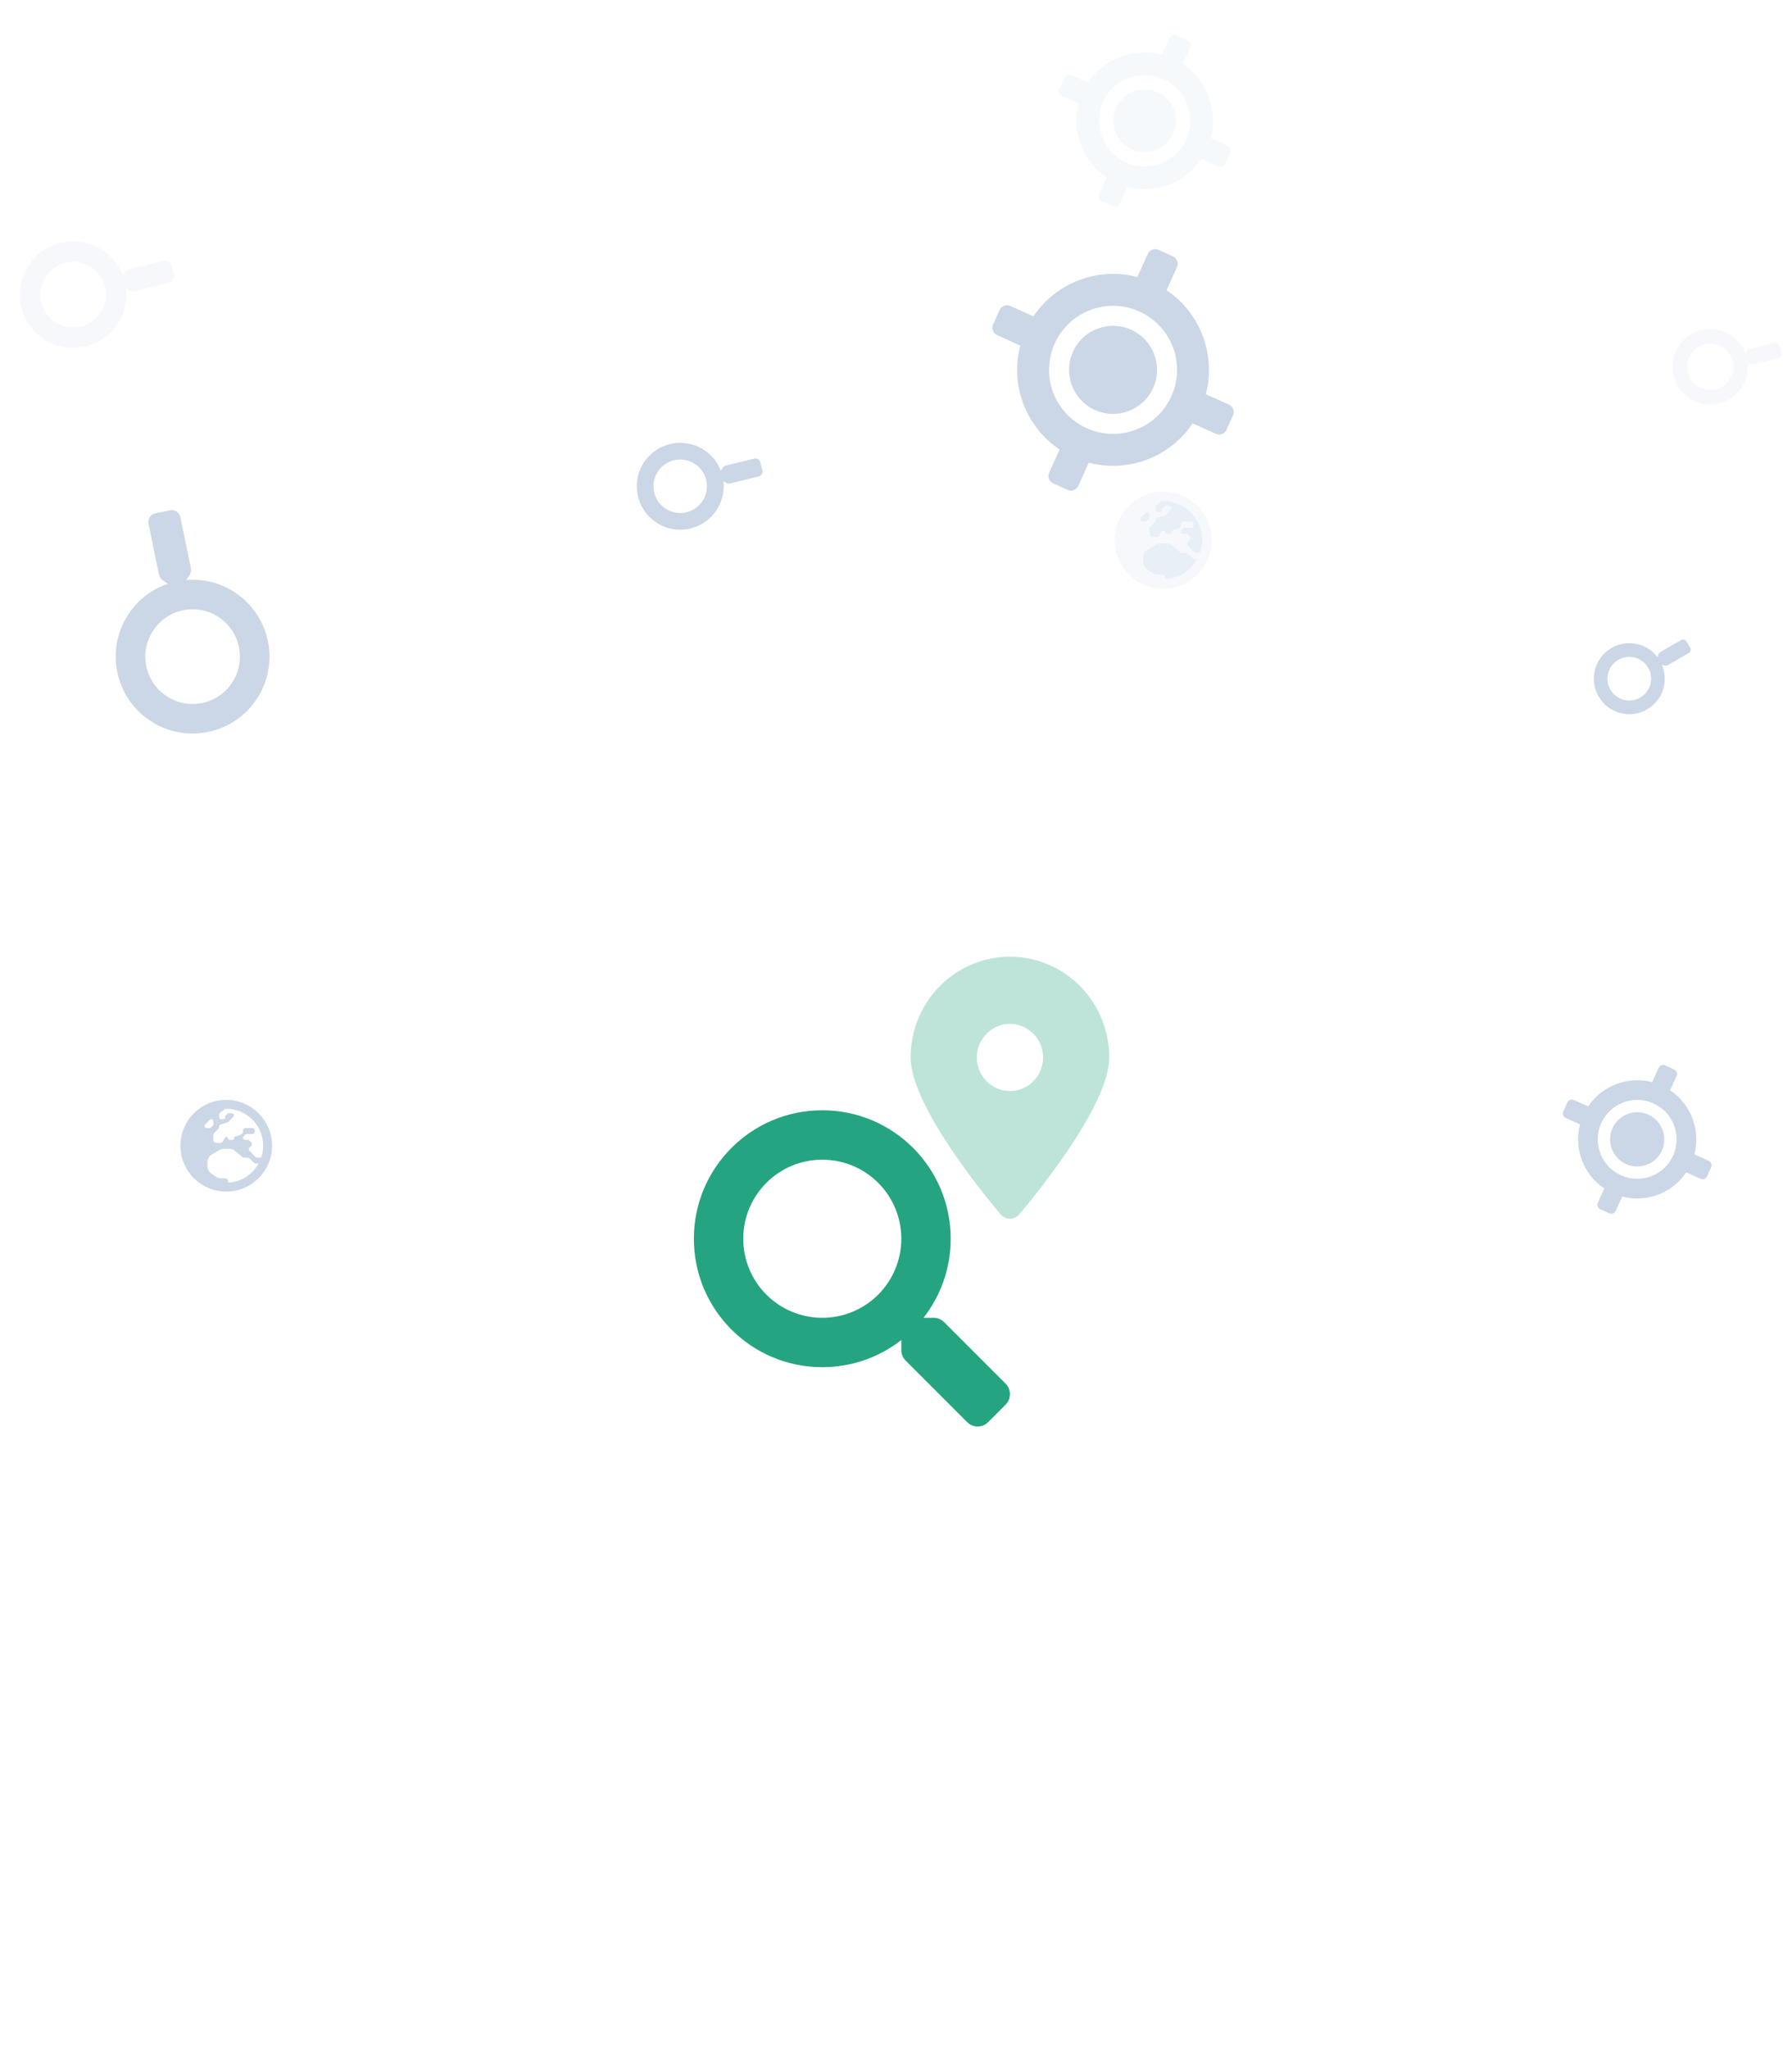 <svg fill="none" height="184" viewBox="0 0 161 184" width="161" xmlns="http://www.w3.org/2000/svg" xmlns:xlink="http://www.w3.org/1999/xlink"><filter id="a" color-interpolation-filters="sRGB" filterUnits="userSpaceOnUse" height="146" width="146" x="8" y="38"><feFlood flood-opacity="0" result="BackgroundImageFix"/><feColorMatrix in="SourceAlpha" type="matrix" values="0 0 0 0 0 0 0 0 0 0 0 0 0 0 0 0 0 0 127 0"/><feOffset dy="4"/><feGaussianBlur stdDeviation="15"/><feColorMatrix type="matrix" values="0 0 0 0 0.894 0 0 0 0 0.924 0 0 0 0 0.975 0 0 0 1 0"/><feBlend in2="BackgroundImageFix" mode="normal" result="effect1_dropShadow"/><feBlend in="SourceGraphic" in2="effect1_dropShadow" mode="normal" result="shape"/></filter><clipPath id="b"><path d="m98.742 0h16.396v16.396h-16.396z" transform="matrix(.912 .411 -.411 .912 8.733 -40.601)"/></clipPath><clipPath id="c"><path d="m100 44h9v9h-9z"/></clipPath><g filter="url(#a)"><circle cx="81" cy="107" fill="#fff" r="43"/></g><path d="m90.35 124.249-5.53-5.529c-.249-.25-.588-.389-.943-.389h-.904c1.531-1.957 2.441-4.419 2.441-7.098 0-6.372-5.164-11.535-11.537-11.535s-11.537 5.163-11.537 11.535 5.164 11.535 11.537 11.535c2.679 0 5.142-.91 7.1-2.44v.904c0 .355.139.693.388.943l5.53 5.529c.521.521 1.364.521 1.88 0l1.57-1.57c.521-.521.521-1.364.006-1.885zm-16.473-5.918c-3.921 0-7.1-3.172-7.1-7.098 0-3.921 3.173-7.098 7.1-7.098 3.921 0 7.1 3.172 7.1 7.098 0 3.921-3.173 7.098-7.1 7.098z" fill="#25a481"/><path d="m90.736 85.906c2.367 0 4.637.953 6.311 2.65s2.614 3.998 2.614 6.398c0 4.04-5.833 11.403-8.067 14.075-.105.127-.236.229-.384.3-.148.07-.309.106-.473.106s-.325-.036-.473-.106c-.148-.071-.279-.173-.384-.3-2.235-2.671-8.068-10.034-8.068-14.075 0-2.4.94-4.701 2.614-6.398s3.944-2.65 6.311-2.65zm0 12.064c.588 0 1.163-.177 1.653-.508.489-.331.871-.802 1.096-1.353.225-.551.284-1.157.169-1.742-.115-.585-.398-1.123-.814-1.544-.416-.422-.946-.709-1.523-.825-.577-.116-1.175-.057-1.719.172s-1.008.615-1.335 1.111-.501 1.079-.501 1.675c0 .8.313 1.567.871 2.133s1.315.883 2.103.883z" fill="#25a481" opacity=".3"/><g clip-path="url(#b)" opacity=".4"><path d="m110.272 13.07-1.485-.67c.663-2.523-.351-5.203-2.518-6.656l.67-1.485c.116-.258.001-.561-.257-.678l-.934-.421c-.258-.116-.561-.002-.677.256l-.67 1.485c-2.524-.664-5.204.35-6.656 2.518l-1.485-.67c-.258-.116-.561-.002-.678.256l-.421.934c-.116.258-.002.561.256.678l1.485.67c-.663 2.523.35 5.203 2.518 6.656l-.67 1.485c-.116.258-.002.561.256.678l.934.421c.259.116.561.002.677-.256l.67-1.485c2.523.663 5.204-.35 6.656-2.518l1.485.67c.258.116.561.002.678-.256l.421-.934c.117-.258.002-.561-.256-.678zm-9.113 1.51c-2.064-.931-2.982-3.358-2.051-5.422.931-2.064 3.358-2.982 5.422-2.051 2.064.931 2.982 3.358 2.051 5.422-.931 2.064-3.358 2.982-5.422 2.051zm2.844-6.305c-1.419-.64-3.088-.009-3.727 1.41-.64 1.419-.009 3.088 1.41 3.728 1.418.64 3.087.009 3.727-1.41.64-1.419.009-3.088-1.41-3.728z" fill="#e8eff6"/></g><path d="m14.727 23.41-3.149.775c-.142.035-.264.125-.34.251l-.194.321c-.366-.964-1.044-1.815-1.995-2.39-2.261-1.369-5.202-.645-6.571 1.616-1.369 2.261-.646 5.202 1.615 6.571 2.261 1.369 5.202.645 6.571-1.616.575-.951.781-2.02.659-3.043l.321.194c.126.076.276.1.418.065l3.149-.775c.297-.073.478-.372.404-.667l-.22-.894c-.073-.297-.372-.478-.668-.407zm-5.637 4.574c-.842 1.391-2.65 1.838-4.043.995-1.391-.842-1.837-2.65-.994-4.044.842-1.391 2.65-1.838 4.043-.995 1.391.842 1.837 2.65.994 4.044z" fill="#e8eff6" opacity=".4"/><path d="m67.766 41.178-2.569.632c-.116.029-.215.102-.278.205l-.158.262c-.298-.786-.852-1.48-1.627-1.95-1.844-1.116-4.243-.526-5.359 1.318-1.116 1.844-.527 4.243 1.317 5.359 1.844 1.116 4.243.526 5.359-1.318.469-.775.637-1.647.537-2.482l.262.158c.103.062.225.081.341.053l2.569-.632c.242-.059.39-.303.329-.544l-.179-.729c-.059-.242-.303-.39-.545-.332zm-4.598 3.731c-.687 1.135-2.162 1.499-3.298.811-1.135-.687-1.498-2.162-.811-3.298.687-1.135 2.162-1.499 3.298-.811 1.135.687 1.498 2.162.811 3.298z" fill="#cbd7e6"/><path d="m159.412 30.777-2.227.548c-.1.025-.186.089-.24.178l-.137.227c-.259-.681-.739-1.283-1.411-1.69-1.598-.968-3.677-.456-4.645 1.143s-.457 3.678 1.142 4.646c1.598.968 3.678.456 4.645-1.143.407-.672.553-1.428.466-2.152l.227.137c.089.054.195.07.296.046l2.226-.548c.21-.052.338-.263.286-.472l-.156-.632c-.051-.21-.263-.338-.472-.288zm-3.986 3.234c-.595.984-1.873 1.299-2.858.703-.984-.595-1.299-1.874-.703-2.859.595-.984 1.874-1.3 2.859-.703.983.595 1.299 1.874.702 2.859z" fill="#e8eff6" opacity=".4"/><g fill="#cbd7e6"><path d="m110.419 36.335-2.084-.94c.931-3.539-.491-7.299-3.531-9.336l.94-2.083c.163-.362.002-.787-.36-.951l-1.31-.591c-.362-.163-.788-.002-.951.36l-.94 2.083c-3.539-.931-7.299.491-9.336 3.532l-2.083-.94c-.362-.163-.787-.002-.951.36l-.591 1.31c-.163.362-.002.787.36.951l2.083.94c-.931 3.539.491 7.299 3.532 9.336l-.94 2.083c-.163.362-.002.787.36.951l1.31.591c.362.163.787.002.951-.36l.94-2.083c3.54.931 7.299-.491 9.336-3.532l2.084.94c.362.163.787.002.95-.36l.591-1.31c.164-.362.003-.787-.359-.951zm-12.783 2.119c-2.895-1.306-4.183-4.711-2.877-7.606 1.306-2.895 4.711-4.183 7.605-2.877 2.895 1.306 4.183 4.711 2.878 7.606-1.306 2.895-4.711 4.183-7.606 2.877zm3.99-8.845c-1.991-.898-4.332-.012-5.229 1.978s-.012 4.331 1.978 5.229c1.99.898 4.331.012 5.229-1.978.897-1.99.012-4.331-1.978-5.229z"/><path d="m153.51 104.233-1.284-.579c.574-2.18-.302-4.496-2.175-5.751l.579-1.283c.1-.223.001-.485-.222-.586l-.807-.364c-.223-.101-.485-.002-.586.222l-.579 1.284c-2.18-.573-4.496.303-5.751 2.176l-1.283-.579c-.223-.101-.485-.001-.586.222l-.364.807c-.101.223-.001.485.222.586l1.283.579c-.573 2.18.303 4.496 2.176 5.751l-.579 1.284c-.101.222-.002.485.221.585l.807.364c.223.101.485.002.586-.221l.579-1.284c2.18.574 4.496-.302 5.751-2.175l1.284.579c.223.1.485.001.585-.222l.364-.807c.101-.223.002-.485-.221-.586zm-7.875 1.305c-1.783-.804-2.576-2.902-1.772-4.685.804-1.783 2.902-2.577 4.685-1.772 1.784.804 2.577 2.902 1.773 4.685-.805 1.783-2.902 2.577-4.686 1.772zm2.458-5.448c-1.226-.553-2.668-.008-3.221 1.218s-.008 2.668 1.218 3.221 2.669.008 3.222-1.218.007-2.668-1.219-3.221z"/><path d="m13.34 47.035.949 4.584c.043.207.167.388.344.504l.452.297c-1.409.476-2.674 1.409-3.554 2.749-2.095 3.188-1.208 7.469 1.981 9.564 3.189 2.095 7.47 1.209 9.564-1.979 2.095-3.188 1.208-7.469-1.981-9.564-1.34-.881-2.872-1.235-4.354-1.113l.297-.452c.117-.177.159-.392.116-.599l-.949-4.584c-.089-.432-.511-.709-.941-.618l-1.301.269c-.432.089-.709.511-.623.942zm6.297 8.376c1.962 1.289 2.51 3.921 1.219 5.885-1.289 1.962-3.921 2.509-5.886 1.218-1.962-1.289-2.51-3.921-1.219-5.885 1.289-1.962 3.921-2.509 5.886-1.218z"/><path d="m151.033 57.478-1.871 1.081c-.084.049-.146.129-.171.224l-.065.241c-.413-.549-1.005-.967-1.72-1.159-1.7-.456-3.447.553-3.903 2.254-.456 1.701.553 3.448 2.253 3.904 1.701.456 3.448-.553 3.904-2.254.191-.715.125-1.437-.144-2.069l.242.065c.094.025.195.013.279-.036l1.871-1.081c.176-.102.237-.327.135-.502l-.307-.531c-.102-.176-.327-.237-.503-.136zm-2.757 3.973c-.281 1.046-1.354 1.668-2.402 1.387-1.047-.28-1.668-1.354-1.387-2.402.28-1.047 1.354-1.668 2.402-1.387 1.046.28 1.668 1.354 1.387 2.402z"/><path d="m20.327 98.765c-2.274 0-4.117 1.843-4.117 4.118 0 2.274 1.843 4.117 4.117 4.117 2.275 0 4.117-1.843 4.117-4.117 0-2.275-1.843-4.118-4.117-4.118zm-1.957 2.343c0-.05.02-.098.055-.133l.422-.422c.026-.026.06-.044.096-.051s.074-.003.108.011.064.038.084.069.032.067.032.104v.266c0 .049-.02.097-.055.133l-.156.156c-.035.035-.083.054-.133.054h-.266c-.05 0-.097-.02-.132-.055-.035-.035-.055-.083-.055-.132zm2.125 5.087v-.118c0-.071-.028-.138-.078-.188s-.117-.078-.188-.078h-.335c-.179 0-.443-.088-.588-.196l-.368-.277c-.094-.07-.17-.162-.223-.266-.052-.105-.08-.221-.08-.338v-.397c0-.131.034-.259.098-.372.064-.114.157-.209.269-.276l.712-.426c.118-.07.252-.108.389-.108h.518c.18 0 .354.064.491.181l.717.616h.304c.07 0 .139.014.203.04.064.027.123.066.172.116l.287.287c.057.056.134.088.214.088h.223c-.273.495-.667.912-1.146 1.212-.479.299-1.027.471-1.591.5zm2.636-2.243c-.035 0-.07-.007-.103-.021-.033-.014-.062-.034-.086-.059l-.531-.541c-.036-.037-.056-.087-.056-.139s.021-.102.058-.138l.208-.208v-.144c-0-.05-.02-.098-.055-.133l-.156-.156c-.035-.035-.083-.055-.133-.055h-.266c-.037 0-.073-.011-.104-.032-.031-.02-.055-.05-.069-.084s-.018-.072-.011-.108c.007-.037.025-.07.051-.097l.156-.156c.035-.035.083-.054.133-.054h.531c.05-.001.097-.02.132-.056.035-.035.055-.082.055-.132v-.156c-0-.05-.02-.097-.055-.132-.035-.036-.083-.055-.132-.056h-.609c-.07 0-.138.028-.188.078s-.078.118-.078.188v.075c0.0.055-.017.11-.05.155s-.078.079-.131.097l-.525.174c-.027.009-.05.026-.066.049-.016.022-.025.05-.025.078v.036c0 .035-.014.069-.039.094s-.059.039-.094.039h-.266c-.035 0-.069-.014-.094-.039s-.039-.059-.039-.094-.014-.069-.039-.094-.059-.039-.094-.039h-.051c-.025 0-.049.007-.07.02s-.038.031-.05.053l-.156.311c-.022.044-.056.081-.098.107-.042.025-.09.039-.14.039h-.367c-.07 0-.138-.028-.188-.078s-.078-.117-.078-.188v-.42c0-.07.028-.138.078-.187l.334-.334c.077-.077.12-.182.12-.291 0-.028.009-.055.025-.077.016-.023.04-.04.066-.049l.664-.221c.027-.009.052-.024.073-.044l.445-.445c.026-.027.044-.06.051-.096.007-.037.004-.075-.011-.109s-.038-.063-.069-.084c-.031-.021-.067-.032-.104-.032h-.344l-.266.266v.133c0 .035-.014.069-.039.094-.025.024-.059.038-.094.038h-.266c-.035 0-.069-.014-.094-.038-.025-.025-.039-.059-.039-.094v-.332c0-.021.005-.041.014-.06s.023-.035.039-.047l.48-.36c.032-.002.063-.005.095-.005 1.835 0 3.324 1.489 3.324 3.321-.001.363-.061.725-.179 1.069z"/></g><g clip-path="url(#c)" fill="#e8eff7"><path d="m104.5 44.141c-2.408 0-4.359 1.951-4.359 4.359s1.951 4.359 4.359 4.359 4.359-1.951 4.359-4.359-1.951-4.359-4.359-4.359zm-2.072 2.48c0-.053.02-.103.058-.141l.446-.447c.028-.028.063-.047.102-.054.038-.008.078-.004.115.011.036.015.067.041.089.073.022.033.033.071.033.11v.281c0 .053-.021.103-.058.141l-.165.165c-.037.037-.088.058-.141.058h-.281c-.052-0-.103-.021-.14-.058s-.058-.088-.058-.14zm2.25 5.386v-.125c0-.075-.03-.146-.083-.199-.053-.053-.124-.082-.199-.082h-.355c-.19 0-.469-.093-.622-.207l-.39-.294c-.1-.074-.18-.171-.236-.282-.055-.111-.084-.234-.084-.358v-.42c0-.138.036-.274.104-.394.068-.12.166-.221.284-.291l.754-.452c.125-.074.267-.114.412-.114h.548c.191-0.0.375.068.521.192l.759.652h.322c.073 0.0.146.015.215.043.068.028.13.07.182.122l.304.304c.06.06.142.093.227.093h.235c-.288.524-.706.966-1.213 1.283-.508.317-1.088.499-1.685.529zm2.791-2.375c-.037 0-.074-.007-.109-.022-.034-.015-.065-.036-.091-.063l-.563-.573c-.038-.039-.059-.092-.059-.147s.022-.107.061-.146l.22-.22v-.153c0-.053-.021-.103-.058-.141l-.166-.165c-.037-.037-.088-.058-.14-.058h-.282c-.039 0-.077-.012-.11-.034-.033-.022-.058-.053-.073-.089-.015-.036-.019-.076-.011-.115.007-.039.026-.074.054-.102l.165-.165c.037-.037.088-.058.141-.058h.562c.053-0.0.103-.021.14-.058.038-.037.059-.088.059-.14v-.165c0-.053-.021-.103-.059-.14-.037-.037-.087-.058-.14-.059h-.645c-.074 0-.146.03-.199.082-.053.053-.082.124-.082.199v.079c0 .059-.018.117-.053.165-.034.048-.083.084-.139.103l-.555.184c-.028.009-.053.027-.07.051-.018.024-.027.053-.027.082v.039c0 .037-.015.073-.041.099-.026.026-.062.041-.1.041h-.281c-.037 0-.073-.015-.099-.041-.027-.026-.041-.062-.041-.099s-.015-.073-.042-.099c-.026-.026-.062-.041-.099-.041h-.055c-.026 0-.051.007-.074.021-.022.014-.04.033-.052.056l-.165.329c-.024.047-.06.086-.104.113s-.096.042-.148.042h-.388c-.075 0-.146-.03-.199-.082-.053-.053-.082-.124-.082-.199v-.445c0-.074.03-.146.082-.199l.354-.353c.081-.082.126-.192.126-.308 0-.03.009-.059.027-.083.017-.024.042-.042.07-.051l.703-.234c.029-.01.055-.026.077-.048l.471-.471c.028-.028.047-.063.055-.102.007-.039.003-.079-.012-.115s-.04-.067-.073-.089-.071-.034-.11-.034h-.364l-.281.281v.141c0 .037-.015.073-.042.099-.026.026-.062.041-.099.041h-.281c-.038 0-.073-.015-.1-.041-.026-.026-.041-.062-.041-.099v-.352c0-.022.005-.043.015-.063.01-.02.024-.037.041-.05l.508-.382c.034-.002.067-.005.101-.005 1.942 0 3.519 1.577 3.519 3.516-.001.385-.065.768-.19 1.132z" opacity=".4"/><path d="m103.048 46.761.166-.165c.037-.037.057-.088.058-.141v-.281c-.001-.039-.012-.078-.034-.11-.022-.033-.053-.058-.089-.073-.036-.015-.076-.019-.115-.011-.039.008-.074.026-.102.054l-.446.447c-.028.028-.047.063-.055.102-.007.038-.003.078.012.115.015.036.04.067.073.089.033.022.071.034.11.034h.282c.052 0 .103-.021.14-.058zm1.449-1.777c-.034 0-.067.004-.1.005l-.508.382c-.018.013-.032.03-.042.05-.01.019-.015.041-.015.063v.352c0 .037.015.073.041.099.027.026.063.041.1.041h.281c.037 0 .073-.015.1-.041.026-.026.041-.062.041-.099v-.141l.281-.281h.364c.039 0 .078.012.11.034.033.022.058.053.073.089s.019.076.012.115c-.008.038-.027.074-.054.102l-.472.471c-.021.021-.048.038-.077.048l-.703.234c-.028.009-.053.027-.07.051s-.027.053-.027.083c.001.115-.045.226-.126.308l-.354.353c-.052.053-.082.124-.082.199v.445c0 .075.029.146.082.199.053.053.124.082.199.082h.388c.053 0.0.104-.014.148-.042.045-.027.081-.067.104-.113l.165-.329c.012-.023.03-.043.053-.056.022-.014.048-.021.074-.021h.054c.037 0 .073.015.1.041.026.026.041.062.041.099s.015.073.041.099c.026.026.062.041.099.041h.282c.037 0 .073-.015.099-.041.026-.026.041-.062.041-.099v-.039c0-.03.01-.058.027-.082s.042-.042.07-.051l.555-.184c.056-.019.105-.055.139-.103.035-.048.053-.105.053-.165v-.079c0-.075.03-.146.082-.199.053-.053.125-.082.199-.082h.645c.053 0.0.103.021.141.059.037.037.058.088.058.14v.165c0 .053-.021.103-.058.14-.038.037-.088.058-.141.058h-.562c-.053 0-.103.021-.141.058l-.165.165c-.028.028-.047.063-.054.102-.008.038-.004.078.011.115.015.036.041.067.073.089.033.022.071.034.111.034h.281c.053 0.0.103.021.141.058l.165.165c.037.037.058.088.058.141v.153l-.22.22c-.039.039-.061.091-.061.146s.021.108.059.147l.563.573c.026.027.057.048.091.063.035.015.072.022.109.022h.357c.125-.364.189-.747.19-1.132 0-1.939-1.577-3.516-3.519-3.516zm2.617 5.117-.304-.304c-.052-.052-.114-.094-.182-.122-.068-.028-.141-.043-.215-.043h-.322l-.759-.652c-.145-.124-.33-.192-.521-.192h-.548c-.145.001-.287.04-.411.114l-.755.452c-.118.071-.216.171-.284.291-.068.12-.104.256-.104.394v.42c0 .124.029.247.084.358.056.111.137.208.236.282l.39.294c.153.114.433.207.622.207h.356c.074 0 .146.03.198.082.053.053.083.124.083.199v.125c.597-.03 1.177-.212 1.685-.529.507-.317.925-.759 1.213-1.283h-.235c-.085 0-.167-.033-.227-.093z"/></g></svg>